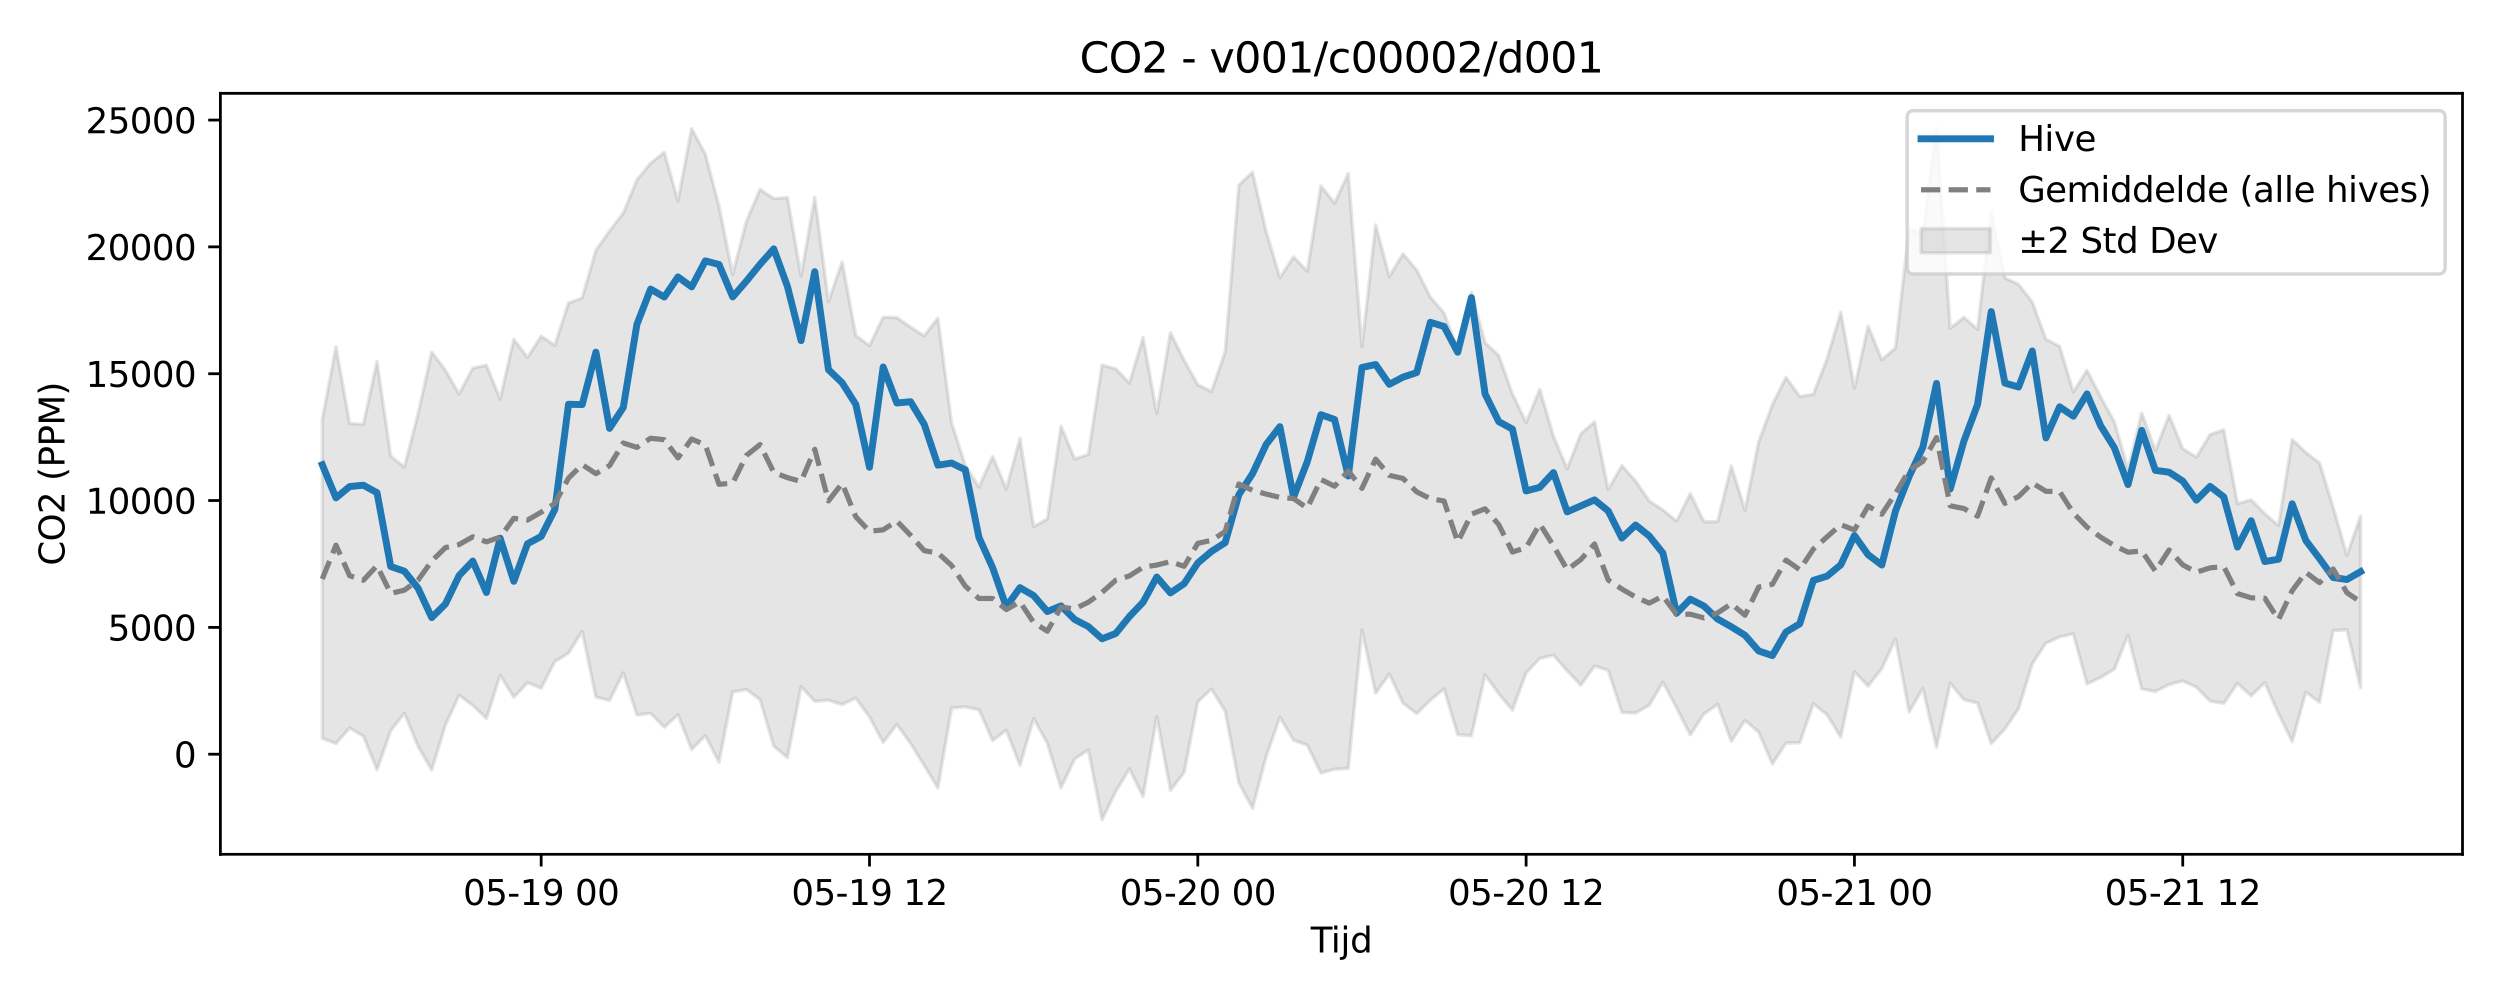 <?xml version="1.0" encoding="utf-8" standalone="no"?>
<!DOCTYPE svg PUBLIC "-//W3C//DTD SVG 1.1//EN"
  "http://www.w3.org/Graphics/SVG/1.1/DTD/svg11.dtd">
<svg xmlns:xlink="http://www.w3.org/1999/xlink" width="720pt" height="288pt" viewBox="0 0 720 288" xmlns="http://www.w3.org/2000/svg" version="1.1">
 <defs>
  <style type="text/css">*{stroke-linejoin: round; stroke-linecap: butt}</style>
 </defs>
 <g id="figure_1">
  <g id="patch_1">
   <path d="M 0 288 
L 720 288 
L 720 0 
L 0 0 
z
" style="fill: #ffffff"/>
  </g>
  <g id="axes_1">
   <g id="patch_2">
    <path d="M 63.47 246.04 
L 709.2 246.04 
L 709.2 26.88 
L 63.47 26.88 
z
" style="fill: #ffffff"/>
   </g>
   <g id="FillBetweenPolyCollection_1">
    <defs>
     <path id="mcea8569e57" d="M 92.821 -167.184 
L 92.821 -75.345 
L 96.761 -73.866 
L 100.701 -78.345 
L 104.641 -76.009 
L 108.58 -66.303 
L 112.52 -77.538 
L 116.46 -82.586 
L 120.4 -73.033 
L 124.34 -66.241 
L 128.279 -79.209 
L 132.219 -87.776 
L 136.159 -84.829 
L 140.099 -81.095 
L 144.039 -93.55 
L 147.978 -87.184 
L 151.918 -91.374 
L 155.858 -89.809 
L 159.798 -97.475 
L 163.737 -99.892 
L 167.677 -106.175 
L 171.617 -87.254 
L 175.557 -86.297 
L 179.497 -94.209 
L 183.436 -82.093 
L 187.376 -82.581 
L 191.316 -78.581 
L 195.256 -82.148 
L 199.195 -72.137 
L 203.135 -76.142 
L 207.075 -68.441 
L 211.015 -88.715 
L 214.955 -89.424 
L 218.894 -86.488 
L 222.834 -73.146 
L 226.774 -69.78 
L 230.714 -90.232 
L 234.653 -86 
L 238.593 -86.339 
L 242.533 -85.08 
L 246.473 -86.954 
L 250.413 -81.518 
L 254.352 -74.172 
L 258.292 -79.349 
L 262.232 -73.909 
L 266.172 -67.546 
L 270.111 -61.051 
L 274.051 -84.072 
L 277.991 -84.425 
L 281.931 -83.593 
L 285.871 -74.73 
L 289.81 -77.698 
L 293.75 -67.581 
L 297.69 -81.087 
L 301.63 -73.909 
L 305.57 -61.094 
L 309.509 -69.449 
L 313.449 -72.015 
L 317.389 -51.922 
L 321.329 -60.007 
L 325.268 -66.601 
L 329.208 -58.593 
L 333.148 -81.572 
L 337.088 -60.356 
L 341.028 -65.531 
L 344.967 -85.868 
L 348.907 -89.541 
L 352.847 -83.178 
L 356.787 -62.541 
L 360.726 -55.208 
L 364.666 -70.129 
L 368.606 -81.447 
L 372.546 -74.806 
L 376.486 -73.417 
L 380.425 -65.348 
L 384.365 -66.472 
L 388.305 -66.68 
L 392.245 -106.562 
L 396.184 -88.341 
L 400.124 -93.891 
L 404.064 -85.511 
L 408.004 -82.473 
L 411.944 -86.34 
L 415.883 -89.598 
L 419.823 -76.428 
L 423.763 -76.089 
L 427.703 -93.656 
L 431.642 -88.179 
L 435.582 -83.486 
L 439.522 -94.196 
L 443.462 -98.364 
L 447.402 -99.318 
L 451.341 -94.811 
L 455.281 -90.655 
L 459.221 -96.177 
L 463.161 -94.948 
L 467.1 -82.833 
L 471.04 -82.635 
L 474.98 -84.902 
L 478.92 -91.534 
L 482.86 -84.144 
L 486.799 -76.373 
L 490.739 -82.382 
L 494.679 -85.145 
L 498.619 -74.478 
L 502.559 -80.532 
L 506.498 -77.148 
L 510.438 -67.971 
L 514.378 -73.996 
L 518.318 -74.087 
L 522.257 -85.327 
L 526.197 -82.117 
L 530.137 -75.716 
L 534.077 -94.561 
L 538.017 -90.396 
L 541.956 -95.426 
L 545.896 -103.976 
L 549.836 -82.947 
L 553.776 -89.729 
L 557.715 -72.811 
L 561.655 -91.271 
L 565.595 -86.48 
L 569.535 -85.539 
L 573.475 -73.82 
L 577.414 -78.064 
L 581.354 -83.926 
L 585.294 -96.824 
L 589.234 -102.758 
L 593.173 -104.578 
L 597.113 -105.465 
L 601.053 -91.041 
L 604.993 -92.908 
L 608.933 -95.242 
L 612.872 -105.082 
L 616.812 -89.593 
L 620.752 -88.852 
L 624.692 -90.853 
L 628.631 -91.895 
L 632.571 -90.087 
L 636.511 -86.063 
L 640.451 -85.452 
L 644.391 -91.189 
L 648.33 -87.582 
L 652.27 -91.37 
L 656.21 -82.476 
L 660.15 -74.389 
L 664.09 -88.661 
L 668.029 -85.725 
L 671.969 -106.383 
L 675.909 -106.594 
L 679.849 -89.928 
L 679.849 -139.327 
L 679.849 -139.327 
L 675.909 -128.029 
L 671.969 -141.852 
L 668.029 -154.665 
L 664.09 -157.651 
L 660.15 -161.412 
L 656.21 -136.651 
L 652.27 -140.023 
L 648.33 -144.064 
L 644.391 -142.917 
L 640.451 -164.194 
L 636.511 -162.847 
L 632.571 -156.348 
L 628.631 -158.743 
L 624.692 -168.38 
L 620.752 -158.223 
L 616.812 -169.051 
L 612.872 -152.83 
L 608.933 -166.508 
L 604.993 -173.663 
L 601.053 -181.344 
L 597.113 -175.07 
L 593.173 -188.27 
L 589.234 -190.257 
L 585.294 -200.997 
L 581.354 -206.087 
L 577.414 -207.968 
L 573.475 -226.905 
L 569.535 -193.142 
L 565.595 -196.616 
L 561.655 -193.403 
L 557.715 -251.158 
L 553.776 -220.485 
L 549.836 -222.19 
L 545.896 -187.751 
L 541.956 -184.381 
L 538.017 -194.09 
L 534.077 -176.171 
L 530.137 -198.084 
L 526.197 -184.673 
L 522.257 -174.437 
L 518.318 -173.773 
L 514.378 -179.361 
L 510.438 -171.44 
L 506.498 -160.708 
L 502.559 -141.087 
L 498.619 -153.766 
L 494.679 -137.804 
L 490.739 -137.699 
L 486.799 -145.844 
L 482.86 -137.918 
L 478.92 -141.122 
L 474.98 -143.702 
L 471.04 -149.465 
L 467.1 -153.881 
L 463.161 -147.001 
L 459.221 -166.499 
L 455.281 -163.046 
L 451.341 -152.999 
L 447.402 -162.313 
L 443.462 -175.866 
L 439.522 -166.333 
L 435.582 -174.541 
L 431.642 -185.61 
L 427.703 -189.29 
L 423.763 -203.765 
L 419.823 -187.356 
L 415.883 -197.812 
L 411.944 -202.427 
L 408.004 -210.209 
L 404.064 -214.903 
L 400.124 -208.321 
L 396.184 -223.208 
L 392.245 -188.123 
L 388.305 -238.031 
L 384.365 -229.453 
L 380.425 -234.466 
L 376.486 -209.884 
L 372.546 -214.028 
L 368.606 -208.036 
L 364.666 -221.268 
L 360.726 -238.397 
L 356.787 -234.667 
L 352.847 -186.665 
L 348.907 -175.232 
L 344.967 -177.168 
L 341.028 -184.267 
L 337.088 -192.148 
L 333.148 -168.948 
L 329.208 -190.741 
L 325.268 -177.665 
L 321.329 -181.794 
L 317.389 -182.842 
L 313.449 -157.124 
L 309.509 -155.814 
L 305.57 -165.223 
L 301.63 -138.535 
L 297.69 -136.335 
L 293.75 -161.749 
L 289.81 -147.17 
L 285.871 -156.538 
L 281.931 -147.678 
L 277.991 -154.018 
L 274.051 -166.227 
L 270.111 -196.412 
L 266.172 -191.265 
L 262.232 -193.789 
L 258.292 -196.531 
L 254.352 -196.645 
L 250.413 -188.458 
L 246.473 -191.358 
L 242.533 -212.551 
L 238.593 -201.131 
L 234.653 -231.193 
L 230.714 -208.488 
L 226.774 -231.092 
L 222.834 -230.78 
L 218.894 -233.457 
L 214.955 -224.229 
L 211.015 -208.994 
L 207.075 -228.601 
L 203.135 -243.563 
L 199.195 -250.978 
L 195.256 -230.111 
L 191.316 -244.143 
L 187.376 -240.997 
L 183.436 -236.192 
L 179.497 -226.629 
L 175.557 -221.498 
L 171.617 -215.916 
L 167.677 -202.193 
L 163.737 -200.746 
L 159.798 -188.539 
L 155.858 -191.169 
L 151.918 -185.066 
L 147.978 -190.288 
L 144.039 -173.07 
L 140.099 -182.808 
L 136.159 -181.971 
L 132.219 -174.551 
L 128.279 -181.365 
L 124.34 -186.612 
L 120.4 -168.808 
L 116.46 -153.467 
L 112.52 -156.665 
L 108.58 -183.861 
L 104.641 -165.764 
L 100.701 -166.046 
L 96.761 -188.116 
L 92.821 -167.184 
z
" style="stroke: #808080; stroke-opacity: 0.2"/>
    </defs>
    <g clip-path="url(#pc717aeda9c)">
     <use xlink:href="#mcea8569e57" x="0" y="288" style="fill: #808080; fill-opacity: 0.2; stroke: #808080; stroke-opacity: 0.2"/>
    </g>
   </g>
   <g id="matplotlib.axis_1">
    <g id="xtick_1">
     <g id="line2d_1">
      <defs>
       <path id="m0a30e9f9b8" d="M 0 0 
L 0 3.5 
" style="stroke: #000000; stroke-width: 0.8"/>
      </defs>
      <g>
       <use xlink:href="#m0a30e9f9b8" x="155.858" y="246.04" style="stroke: #000000; stroke-width: 0.8"/>
      </g>
     </g>
     <g id="text_1">
      <!-- 05-19 00 -->
      <g transform="translate(133.377 260.638) scale(0.1 -0.1)">
       <defs>
        <path id="DejaVuSans-30" d="M 2034 4250 
Q 1547 4250 1301 3770 
Q 1056 3291 1056 2328 
Q 1056 1369 1301 889 
Q 1547 409 2034 409 
Q 2525 409 2770 889 
Q 3016 1369 3016 2328 
Q 3016 3291 2770 3770 
Q 2525 4250 2034 4250 
z
M 2034 4750 
Q 2819 4750 3233 4129 
Q 3647 3509 3647 2328 
Q 3647 1150 3233 529 
Q 2819 -91 2034 -91 
Q 1250 -91 836 529 
Q 422 1150 422 2328 
Q 422 3509 836 4129 
Q 1250 4750 2034 4750 
z
" transform="scale(0.016)"/>
        <path id="DejaVuSans-35" d="M 691 4666 
L 3169 4666 
L 3169 4134 
L 1269 4134 
L 1269 2991 
Q 1406 3038 1543 3061 
Q 1681 3084 1819 3084 
Q 2600 3084 3056 2656 
Q 3513 2228 3513 1497 
Q 3513 744 3044 326 
Q 2575 -91 1722 -91 
Q 1428 -91 1123 -41 
Q 819 9 494 109 
L 494 744 
Q 775 591 1075 516 
Q 1375 441 1709 441 
Q 2250 441 2565 725 
Q 2881 1009 2881 1497 
Q 2881 1984 2565 2268 
Q 2250 2553 1709 2553 
Q 1456 2553 1204 2497 
Q 953 2441 691 2322 
L 691 4666 
z
" transform="scale(0.016)"/>
        <path id="DejaVuSans-2d" d="M 313 2009 
L 1997 2009 
L 1997 1497 
L 313 1497 
L 313 2009 
z
" transform="scale(0.016)"/>
        <path id="DejaVuSans-31" d="M 794 531 
L 1825 531 
L 1825 4091 
L 703 3866 
L 703 4441 
L 1819 4666 
L 2450 4666 
L 2450 531 
L 3481 531 
L 3481 0 
L 794 0 
L 794 531 
z
" transform="scale(0.016)"/>
        <path id="DejaVuSans-39" d="M 703 97 
L 703 672 
Q 941 559 1184 500 
Q 1428 441 1663 441 
Q 2288 441 2617 861 
Q 2947 1281 2994 2138 
Q 2813 1869 2534 1725 
Q 2256 1581 1919 1581 
Q 1219 1581 811 2004 
Q 403 2428 403 3163 
Q 403 3881 828 4315 
Q 1253 4750 1959 4750 
Q 2769 4750 3195 4129 
Q 3622 3509 3622 2328 
Q 3622 1225 3098 567 
Q 2575 -91 1691 -91 
Q 1453 -91 1209 -44 
Q 966 3 703 97 
z
M 1959 2075 
Q 2384 2075 2632 2365 
Q 2881 2656 2881 3163 
Q 2881 3666 2632 3958 
Q 2384 4250 1959 4250 
Q 1534 4250 1286 3958 
Q 1038 3666 1038 3163 
Q 1038 2656 1286 2365 
Q 1534 2075 1959 2075 
z
" transform="scale(0.016)"/>
        <path id="DejaVuSans-20" transform="scale(0.016)"/>
       </defs>
       <use xlink:href="#DejaVuSans-30"/>
       <use xlink:href="#DejaVuSans-35" transform="translate(63.623 0)"/>
       <use xlink:href="#DejaVuSans-2d" transform="translate(127.246 0)"/>
       <use xlink:href="#DejaVuSans-31" transform="translate(163.33 0)"/>
       <use xlink:href="#DejaVuSans-39" transform="translate(226.953 0)"/>
       <use xlink:href="#DejaVuSans-20" transform="translate(290.576 0)"/>
       <use xlink:href="#DejaVuSans-30" transform="translate(322.363 0)"/>
       <use xlink:href="#DejaVuSans-30" transform="translate(385.986 0)"/>
      </g>
     </g>
    </g>
    <g id="xtick_2">
     <g id="line2d_2">
      <g>
       <use xlink:href="#m0a30e9f9b8" x="250.413" y="246.04" style="stroke: #000000; stroke-width: 0.8"/>
      </g>
     </g>
     <g id="text_2">
      <!-- 05-19 12 -->
      <g transform="translate(227.932 260.638) scale(0.1 -0.1)">
       <defs>
        <path id="DejaVuSans-32" d="M 1228 531 
L 3431 531 
L 3431 0 
L 469 0 
L 469 531 
Q 828 903 1448 1529 
Q 2069 2156 2228 2338 
Q 2531 2678 2651 2914 
Q 2772 3150 2772 3378 
Q 2772 3750 2511 3984 
Q 2250 4219 1831 4219 
Q 1534 4219 1204 4116 
Q 875 4013 500 3803 
L 500 4441 
Q 881 4594 1212 4672 
Q 1544 4750 1819 4750 
Q 2544 4750 2975 4387 
Q 3406 4025 3406 3419 
Q 3406 3131 3298 2873 
Q 3191 2616 2906 2266 
Q 2828 2175 2409 1742 
Q 1991 1309 1228 531 
z
" transform="scale(0.016)"/>
       </defs>
       <use xlink:href="#DejaVuSans-30"/>
       <use xlink:href="#DejaVuSans-35" transform="translate(63.623 0)"/>
       <use xlink:href="#DejaVuSans-2d" transform="translate(127.246 0)"/>
       <use xlink:href="#DejaVuSans-31" transform="translate(163.33 0)"/>
       <use xlink:href="#DejaVuSans-39" transform="translate(226.953 0)"/>
       <use xlink:href="#DejaVuSans-20" transform="translate(290.576 0)"/>
       <use xlink:href="#DejaVuSans-31" transform="translate(322.363 0)"/>
       <use xlink:href="#DejaVuSans-32" transform="translate(385.986 0)"/>
      </g>
     </g>
    </g>
    <g id="xtick_3">
     <g id="line2d_3">
      <g>
       <use xlink:href="#m0a30e9f9b8" x="344.967" y="246.04" style="stroke: #000000; stroke-width: 0.8"/>
      </g>
     </g>
     <g id="text_3">
      <!-- 05-20 00 -->
      <g transform="translate(322.487 260.638) scale(0.1 -0.1)">
       <use xlink:href="#DejaVuSans-30"/>
       <use xlink:href="#DejaVuSans-35" transform="translate(63.623 0)"/>
       <use xlink:href="#DejaVuSans-2d" transform="translate(127.246 0)"/>
       <use xlink:href="#DejaVuSans-32" transform="translate(163.33 0)"/>
       <use xlink:href="#DejaVuSans-30" transform="translate(226.953 0)"/>
       <use xlink:href="#DejaVuSans-20" transform="translate(290.576 0)"/>
       <use xlink:href="#DejaVuSans-30" transform="translate(322.363 0)"/>
       <use xlink:href="#DejaVuSans-30" transform="translate(385.986 0)"/>
      </g>
     </g>
    </g>
    <g id="xtick_4">
     <g id="line2d_4">
      <g>
       <use xlink:href="#m0a30e9f9b8" x="439.522" y="246.04" style="stroke: #000000; stroke-width: 0.8"/>
      </g>
     </g>
     <g id="text_4">
      <!-- 05-20 12 -->
      <g transform="translate(417.042 260.638) scale(0.1 -0.1)">
       <use xlink:href="#DejaVuSans-30"/>
       <use xlink:href="#DejaVuSans-35" transform="translate(63.623 0)"/>
       <use xlink:href="#DejaVuSans-2d" transform="translate(127.246 0)"/>
       <use xlink:href="#DejaVuSans-32" transform="translate(163.33 0)"/>
       <use xlink:href="#DejaVuSans-30" transform="translate(226.953 0)"/>
       <use xlink:href="#DejaVuSans-20" transform="translate(290.576 0)"/>
       <use xlink:href="#DejaVuSans-31" transform="translate(322.363 0)"/>
       <use xlink:href="#DejaVuSans-32" transform="translate(385.986 0)"/>
      </g>
     </g>
    </g>
    <g id="xtick_5">
     <g id="line2d_5">
      <g>
       <use xlink:href="#m0a30e9f9b8" x="534.077" y="246.04" style="stroke: #000000; stroke-width: 0.8"/>
      </g>
     </g>
     <g id="text_5">
      <!-- 05-21 00 -->
      <g transform="translate(511.596 260.638) scale(0.1 -0.1)">
       <use xlink:href="#DejaVuSans-30"/>
       <use xlink:href="#DejaVuSans-35" transform="translate(63.623 0)"/>
       <use xlink:href="#DejaVuSans-2d" transform="translate(127.246 0)"/>
       <use xlink:href="#DejaVuSans-32" transform="translate(163.33 0)"/>
       <use xlink:href="#DejaVuSans-31" transform="translate(226.953 0)"/>
       <use xlink:href="#DejaVuSans-20" transform="translate(290.576 0)"/>
       <use xlink:href="#DejaVuSans-30" transform="translate(322.363 0)"/>
       <use xlink:href="#DejaVuSans-30" transform="translate(385.986 0)"/>
      </g>
     </g>
    </g>
    <g id="xtick_6">
     <g id="line2d_6">
      <g>
       <use xlink:href="#m0a30e9f9b8" x="628.631" y="246.04" style="stroke: #000000; stroke-width: 0.8"/>
      </g>
     </g>
     <g id="text_6">
      <!-- 05-21 12 -->
      <g transform="translate(606.151 260.638) scale(0.1 -0.1)">
       <use xlink:href="#DejaVuSans-30"/>
       <use xlink:href="#DejaVuSans-35" transform="translate(63.623 0)"/>
       <use xlink:href="#DejaVuSans-2d" transform="translate(127.246 0)"/>
       <use xlink:href="#DejaVuSans-32" transform="translate(163.33 0)"/>
       <use xlink:href="#DejaVuSans-31" transform="translate(226.953 0)"/>
       <use xlink:href="#DejaVuSans-20" transform="translate(290.576 0)"/>
       <use xlink:href="#DejaVuSans-31" transform="translate(322.363 0)"/>
       <use xlink:href="#DejaVuSans-32" transform="translate(385.986 0)"/>
      </g>
     </g>
    </g>
    <g id="text_7">
     <!-- Tijd -->
     <g transform="translate(377.485 274.317) scale(0.1 -0.1)">
      <defs>
       <path id="DejaVuSans-54" d="M -19 4666 
L 3928 4666 
L 3928 4134 
L 2272 4134 
L 2272 0 
L 1638 0 
L 1638 4134 
L -19 4134 
L -19 4666 
z
" transform="scale(0.016)"/>
       <path id="DejaVuSans-69" d="M 603 3500 
L 1178 3500 
L 1178 0 
L 603 0 
L 603 3500 
z
M 603 4863 
L 1178 4863 
L 1178 4134 
L 603 4134 
L 603 4863 
z
" transform="scale(0.016)"/>
       <path id="DejaVuSans-6a" d="M 603 3500 
L 1178 3500 
L 1178 -63 
Q 1178 -731 923 -1031 
Q 669 -1331 103 -1331 
L -116 -1331 
L -116 -844 
L 38 -844 
Q 366 -844 484 -692 
Q 603 -541 603 -63 
L 603 3500 
z
M 603 4863 
L 1178 4863 
L 1178 4134 
L 603 4134 
L 603 4863 
z
" transform="scale(0.016)"/>
       <path id="DejaVuSans-64" d="M 2906 2969 
L 2906 4863 
L 3481 4863 
L 3481 0 
L 2906 0 
L 2906 525 
Q 2725 213 2448 61 
Q 2172 -91 1784 -91 
Q 1150 -91 751 415 
Q 353 922 353 1747 
Q 353 2572 751 3078 
Q 1150 3584 1784 3584 
Q 2172 3584 2448 3432 
Q 2725 3281 2906 2969 
z
M 947 1747 
Q 947 1113 1208 752 
Q 1469 391 1925 391 
Q 2381 391 2643 752 
Q 2906 1113 2906 1747 
Q 2906 2381 2643 2742 
Q 2381 3103 1925 3103 
Q 1469 3103 1208 2742 
Q 947 2381 947 1747 
z
" transform="scale(0.016)"/>
      </defs>
      <use xlink:href="#DejaVuSans-54"/>
      <use xlink:href="#DejaVuSans-69" transform="translate(57.959 0)"/>
      <use xlink:href="#DejaVuSans-6a" transform="translate(85.742 0)"/>
      <use xlink:href="#DejaVuSans-64" transform="translate(113.525 0)"/>
     </g>
    </g>
   </g>
   <g id="matplotlib.axis_2">
    <g id="ytick_1">
     <g id="line2d_7">
      <defs>
       <path id="mffe0ea3073" d="M 0 0 
L -3.5 0 
" style="stroke: #000000; stroke-width: 0.8"/>
      </defs>
      <g>
       <use xlink:href="#mffe0ea3073" x="63.47" y="217.214" style="stroke: #000000; stroke-width: 0.8"/>
      </g>
     </g>
     <g id="text_8">
      <!-- 0 -->
      <g transform="translate(50.108 221.013) scale(0.1 -0.1)">
       <use xlink:href="#DejaVuSans-30"/>
      </g>
     </g>
    </g>
    <g id="ytick_2">
     <g id="line2d_8">
      <g>
       <use xlink:href="#mffe0ea3073" x="63.47" y="180.685" style="stroke: #000000; stroke-width: 0.8"/>
      </g>
     </g>
     <g id="text_9">
      <!-- 5000 -->
      <g transform="translate(31.02 184.485) scale(0.1 -0.1)">
       <use xlink:href="#DejaVuSans-35"/>
       <use xlink:href="#DejaVuSans-30" transform="translate(63.623 0)"/>
       <use xlink:href="#DejaVuSans-30" transform="translate(127.246 0)"/>
       <use xlink:href="#DejaVuSans-30" transform="translate(190.869 0)"/>
      </g>
     </g>
    </g>
    <g id="ytick_3">
     <g id="line2d_9">
      <g>
       <use xlink:href="#mffe0ea3073" x="63.47" y="144.157" style="stroke: #000000; stroke-width: 0.8"/>
      </g>
     </g>
     <g id="text_10">
      <!-- 10000 -->
      <g transform="translate(24.657 147.956) scale(0.1 -0.1)">
       <use xlink:href="#DejaVuSans-31"/>
       <use xlink:href="#DejaVuSans-30" transform="translate(63.623 0)"/>
       <use xlink:href="#DejaVuSans-30" transform="translate(127.246 0)"/>
       <use xlink:href="#DejaVuSans-30" transform="translate(190.869 0)"/>
       <use xlink:href="#DejaVuSans-30" transform="translate(254.492 0)"/>
      </g>
     </g>
    </g>
    <g id="ytick_4">
     <g id="line2d_10">
      <g>
       <use xlink:href="#mffe0ea3073" x="63.47" y="107.629" style="stroke: #000000; stroke-width: 0.8"/>
      </g>
     </g>
     <g id="text_11">
      <!-- 15000 -->
      <g transform="translate(24.657 111.428) scale(0.1 -0.1)">
       <use xlink:href="#DejaVuSans-31"/>
       <use xlink:href="#DejaVuSans-35" transform="translate(63.623 0)"/>
       <use xlink:href="#DejaVuSans-30" transform="translate(127.246 0)"/>
       <use xlink:href="#DejaVuSans-30" transform="translate(190.869 0)"/>
       <use xlink:href="#DejaVuSans-30" transform="translate(254.492 0)"/>
      </g>
     </g>
    </g>
    <g id="ytick_5">
     <g id="line2d_11">
      <g>
       <use xlink:href="#mffe0ea3073" x="63.47" y="71.101" style="stroke: #000000; stroke-width: 0.8"/>
      </g>
     </g>
     <g id="text_12">
      <!-- 20000 -->
      <g transform="translate(24.657 74.9) scale(0.1 -0.1)">
       <use xlink:href="#DejaVuSans-32"/>
       <use xlink:href="#DejaVuSans-30" transform="translate(63.623 0)"/>
       <use xlink:href="#DejaVuSans-30" transform="translate(127.246 0)"/>
       <use xlink:href="#DejaVuSans-30" transform="translate(190.869 0)"/>
       <use xlink:href="#DejaVuSans-30" transform="translate(254.492 0)"/>
      </g>
     </g>
    </g>
    <g id="ytick_6">
     <g id="line2d_12">
      <g>
       <use xlink:href="#mffe0ea3073" x="63.47" y="34.573" style="stroke: #000000; stroke-width: 0.8"/>
      </g>
     </g>
     <g id="text_13">
      <!-- 25000 -->
      <g transform="translate(24.657 38.372) scale(0.1 -0.1)">
       <use xlink:href="#DejaVuSans-32"/>
       <use xlink:href="#DejaVuSans-35" transform="translate(63.623 0)"/>
       <use xlink:href="#DejaVuSans-30" transform="translate(127.246 0)"/>
       <use xlink:href="#DejaVuSans-30" transform="translate(190.869 0)"/>
       <use xlink:href="#DejaVuSans-30" transform="translate(254.492 0)"/>
      </g>
     </g>
    </g>
    <g id="text_14">
     <!-- CO2 (PPM) -->
     <g transform="translate(18.578 162.903) rotate(-90) scale(0.1 -0.1)">
      <defs>
       <path id="DejaVuSans-43" d="M 4122 4306 
L 4122 3641 
Q 3803 3938 3442 4084 
Q 3081 4231 2675 4231 
Q 1875 4231 1450 3742 
Q 1025 3253 1025 2328 
Q 1025 1406 1450 917 
Q 1875 428 2675 428 
Q 3081 428 3442 575 
Q 3803 722 4122 1019 
L 4122 359 
Q 3791 134 3420 21 
Q 3050 -91 2638 -91 
Q 1578 -91 968 557 
Q 359 1206 359 2328 
Q 359 3453 968 4101 
Q 1578 4750 2638 4750 
Q 3056 4750 3426 4639 
Q 3797 4528 4122 4306 
z
" transform="scale(0.016)"/>
       <path id="DejaVuSans-4f" d="M 2522 4238 
Q 1834 4238 1429 3725 
Q 1025 3213 1025 2328 
Q 1025 1447 1429 934 
Q 1834 422 2522 422 
Q 3209 422 3611 934 
Q 4013 1447 4013 2328 
Q 4013 3213 3611 3725 
Q 3209 4238 2522 4238 
z
M 2522 4750 
Q 3503 4750 4090 4092 
Q 4678 3434 4678 2328 
Q 4678 1225 4090 567 
Q 3503 -91 2522 -91 
Q 1538 -91 948 565 
Q 359 1222 359 2328 
Q 359 3434 948 4092 
Q 1538 4750 2522 4750 
z
" transform="scale(0.016)"/>
       <path id="DejaVuSans-28" d="M 1984 4856 
Q 1566 4138 1362 3434 
Q 1159 2731 1159 2009 
Q 1159 1288 1364 580 
Q 1569 -128 1984 -844 
L 1484 -844 
Q 1016 -109 783 600 
Q 550 1309 550 2009 
Q 550 2706 781 3412 
Q 1013 4119 1484 4856 
L 1984 4856 
z
" transform="scale(0.016)"/>
       <path id="DejaVuSans-50" d="M 1259 4147 
L 1259 2394 
L 2053 2394 
Q 2494 2394 2734 2622 
Q 2975 2850 2975 3272 
Q 2975 3691 2734 3919 
Q 2494 4147 2053 4147 
L 1259 4147 
z
M 628 4666 
L 2053 4666 
Q 2838 4666 3239 4311 
Q 3641 3956 3641 3272 
Q 3641 2581 3239 2228 
Q 2838 1875 2053 1875 
L 1259 1875 
L 1259 0 
L 628 0 
L 628 4666 
z
" transform="scale(0.016)"/>
       <path id="DejaVuSans-4d" d="M 628 4666 
L 1569 4666 
L 2759 1491 
L 3956 4666 
L 4897 4666 
L 4897 0 
L 4281 0 
L 4281 4097 
L 3078 897 
L 2444 897 
L 1241 4097 
L 1241 0 
L 628 0 
L 628 4666 
z
" transform="scale(0.016)"/>
       <path id="DejaVuSans-29" d="M 513 4856 
L 1013 4856 
Q 1481 4119 1714 3412 
Q 1947 2706 1947 2009 
Q 1947 1309 1714 600 
Q 1481 -109 1013 -844 
L 513 -844 
Q 928 -128 1133 580 
Q 1338 1288 1338 2009 
Q 1338 2731 1133 3434 
Q 928 4138 513 4856 
z
" transform="scale(0.016)"/>
      </defs>
      <use xlink:href="#DejaVuSans-43"/>
      <use xlink:href="#DejaVuSans-4f" transform="translate(69.824 0)"/>
      <use xlink:href="#DejaVuSans-32" transform="translate(148.535 0)"/>
      <use xlink:href="#DejaVuSans-20" transform="translate(212.158 0)"/>
      <use xlink:href="#DejaVuSans-28" transform="translate(243.945 0)"/>
      <use xlink:href="#DejaVuSans-50" transform="translate(282.959 0)"/>
      <use xlink:href="#DejaVuSans-50" transform="translate(343.262 0)"/>
      <use xlink:href="#DejaVuSans-4d" transform="translate(403.564 0)"/>
      <use xlink:href="#DejaVuSans-29" transform="translate(489.844 0)"/>
     </g>
    </g>
   </g>
   <g id="line2d_13">
    <path d="M 92.821 133.864 
L 96.761 143.38 
L 100.701 140.129 
L 104.641 139.742 
L 108.58 141.888 
L 112.52 163.149 
L 116.46 164.508 
L 120.4 169.398 
L 124.34 177.861 
L 128.279 173.962 
L 132.219 165.76 
L 136.159 161.593 
L 140.099 170.635 
L 144.039 155.016 
L 147.978 167.409 
L 151.918 156.596 
L 155.858 154.492 
L 159.798 146.714 
L 163.737 116.43 
L 167.677 116.522 
L 171.617 101.436 
L 175.557 123.363 
L 179.497 117.367 
L 183.436 93.398 
L 187.376 83.257 
L 191.316 85.54 
L 195.256 79.758 
L 199.195 82.629 
L 203.135 75.133 
L 207.075 76.178 
L 211.015 85.515 
L 214.955 80.967 
L 218.894 76.12 
L 222.834 71.678 
L 226.774 82.468 
L 230.714 98.102 
L 234.653 78.253 
L 238.593 106.453 
L 242.533 110.24 
L 246.473 116.48 
L 250.413 134.572 
L 254.352 105.703 
L 258.292 116.063 
L 262.232 115.692 
L 266.172 122.209 
L 270.111 133.971 
L 274.051 133.355 
L 277.991 135.285 
L 281.931 154.754 
L 285.871 163.47 
L 289.81 174.758 
L 293.75 169.245 
L 297.69 171.535 
L 301.63 176.119 
L 305.57 174.498 
L 309.509 178.406 
L 313.449 180.464 
L 317.389 183.963 
L 321.329 182.446 
L 325.268 177.571 
L 329.208 173.436 
L 333.148 166.184 
L 337.088 170.755 
L 341.028 168.1 
L 344.967 162.134 
L 348.907 158.803 
L 352.847 156.282 
L 356.787 142.472 
L 360.726 136.423 
L 364.666 127.983 
L 368.606 122.888 
L 372.546 143.164 
L 376.486 132.984 
L 380.425 119.425 
L 384.365 120.821 
L 388.305 137.1 
L 392.245 105.825 
L 396.184 104.979 
L 400.124 110.686 
L 404.064 108.615 
L 408.004 107.3 
L 411.944 92.818 
L 415.883 94.026 
L 419.823 101.441 
L 423.763 85.719 
L 427.703 113.449 
L 431.642 121.422 
L 435.582 123.587 
L 439.522 141.391 
L 443.462 140.355 
L 447.402 136.109 
L 451.341 147.418 
L 459.221 143.964 
L 463.161 147.148 
L 467.1 154.965 
L 471.04 151.207 
L 474.98 154.353 
L 478.92 159.309 
L 482.86 176.602 
L 486.799 172.559 
L 490.739 174.544 
L 494.679 178.289 
L 498.619 180.517 
L 502.559 182.955 
L 506.498 187.48 
L 510.438 188.807 
L 514.378 182.013 
L 518.318 179.665 
L 522.257 167.148 
L 526.197 165.926 
L 530.137 162.679 
L 534.077 154.229 
L 538.017 159.76 
L 541.956 162.726 
L 545.896 147.182 
L 549.836 137.197 
L 553.776 128.815 
L 557.715 110.423 
L 561.655 140.831 
L 565.595 127.088 
L 569.535 116.498 
L 573.475 89.737 
L 577.414 110.335 
L 581.354 111.462 
L 585.294 101.081 
L 589.234 126.105 
L 593.173 117.173 
L 597.113 119.859 
L 601.053 113.452 
L 604.993 122.627 
L 608.933 128.947 
L 612.872 139.555 
L 616.812 123.935 
L 620.752 135.466 
L 624.692 135.992 
L 628.631 138.537 
L 632.571 144.04 
L 636.511 140.076 
L 640.451 143.125 
L 644.391 157.561 
L 648.33 149.97 
L 652.27 161.731 
L 656.21 161.055 
L 660.15 145.097 
L 664.09 155.676 
L 668.029 160.882 
L 671.969 166.323 
L 675.909 166.9 
L 679.849 164.64 
L 679.849 164.64 
" clip-path="url(#pc717aeda9c)" style="fill: none; stroke: #1f77b4; stroke-width: 2; stroke-linecap: square"/>
   </g>
   <g id="line2d_14">
    <path d="M 92.821 166.735 
L 96.761 157.009 
L 100.701 165.804 
L 104.641 167.113 
L 108.58 162.918 
L 112.52 170.898 
L 116.46 169.974 
L 120.4 167.08 
L 124.34 161.574 
L 128.279 157.713 
L 132.219 156.837 
L 136.159 154.6 
L 140.099 156.048 
L 144.039 154.69 
L 147.978 149.264 
L 151.918 149.78 
L 155.858 147.511 
L 159.798 144.993 
L 163.737 137.681 
L 167.677 133.816 
L 171.617 136.415 
L 175.557 134.103 
L 179.497 127.581 
L 183.436 128.858 
L 187.376 126.211 
L 191.316 126.638 
L 195.256 131.871 
L 199.195 126.443 
L 203.135 128.148 
L 207.075 139.479 
L 211.015 139.146 
L 214.955 131.173 
L 218.894 128.027 
L 222.834 136.037 
L 226.774 137.564 
L 230.714 138.64 
L 234.653 129.403 
L 238.593 144.265 
L 242.533 139.185 
L 246.473 148.844 
L 250.413 153.012 
L 254.352 152.592 
L 258.292 150.06 
L 262.232 154.151 
L 266.172 158.594 
L 270.111 159.269 
L 274.051 162.85 
L 277.991 168.779 
L 281.931 172.364 
L 285.871 172.366 
L 289.81 175.566 
L 293.75 173.335 
L 297.69 179.289 
L 301.63 181.778 
L 305.57 174.842 
L 309.509 175.369 
L 313.449 173.43 
L 317.389 170.618 
L 321.329 167.099 
L 325.268 165.867 
L 329.208 163.333 
L 333.148 162.74 
L 337.088 161.748 
L 341.028 163.101 
L 344.967 156.482 
L 348.907 155.613 
L 352.847 153.078 
L 356.787 139.396 
L 360.726 141.197 
L 364.666 142.301 
L 368.606 143.259 
L 372.546 143.583 
L 376.486 146.35 
L 380.425 138.093 
L 384.365 140.038 
L 388.305 135.645 
L 392.245 140.657 
L 396.184 132.225 
L 400.124 136.894 
L 404.064 137.793 
L 408.004 141.659 
L 411.944 143.617 
L 415.883 144.295 
L 419.823 156.108 
L 423.763 148.073 
L 427.703 146.527 
L 431.642 151.106 
L 435.582 158.986 
L 439.522 157.736 
L 443.462 150.885 
L 447.402 157.184 
L 451.341 164.095 
L 455.281 161.15 
L 459.221 156.662 
L 463.161 167.026 
L 467.1 169.643 
L 471.04 171.95 
L 474.98 173.698 
L 478.92 171.672 
L 482.86 176.969 
L 486.799 176.892 
L 490.739 177.959 
L 494.679 176.525 
L 498.619 173.878 
L 502.559 177.191 
L 506.498 169.072 
L 510.438 168.294 
L 514.378 161.321 
L 518.318 164.07 
L 522.257 158.118 
L 530.137 151.1 
L 534.077 152.634 
L 538.017 145.757 
L 541.956 148.097 
L 545.896 142.136 
L 549.836 135.431 
L 553.776 132.893 
L 557.715 126.015 
L 561.655 145.663 
L 565.595 146.452 
L 569.535 148.66 
L 573.475 137.637 
L 577.414 144.984 
L 581.354 142.993 
L 585.294 139.089 
L 589.234 141.492 
L 593.173 141.576 
L 597.113 147.733 
L 601.053 151.808 
L 604.993 154.714 
L 608.933 157.125 
L 612.872 159.044 
L 616.812 158.678 
L 620.752 164.463 
L 624.692 158.383 
L 628.631 162.681 
L 632.571 164.783 
L 636.511 163.545 
L 640.451 163.177 
L 644.391 170.947 
L 648.33 172.177 
L 652.27 172.304 
L 656.21 178.437 
L 660.15 170.1 
L 664.09 164.844 
L 668.029 167.805 
L 671.969 163.883 
L 675.909 170.689 
L 679.849 173.372 
L 679.849 173.372 
" clip-path="url(#pc717aeda9c)" style="fill: none; stroke-dasharray: 5.55,2.4; stroke-dashoffset: 0; stroke: #808080; stroke-width: 1.5"/>
   </g>
   <g id="patch_3">
    <path d="M 63.47 246.04 
L 63.47 26.88 
" style="fill: none; stroke: #000000; stroke-width: 0.8; stroke-linejoin: miter; stroke-linecap: square"/>
   </g>
   <g id="patch_4">
    <path d="M 709.2 246.04 
L 709.2 26.88 
" style="fill: none; stroke: #000000; stroke-width: 0.8; stroke-linejoin: miter; stroke-linecap: square"/>
   </g>
   <g id="patch_5">
    <path d="M 63.47 246.04 
L 709.2 246.04 
" style="fill: none; stroke: #000000; stroke-width: 0.8; stroke-linejoin: miter; stroke-linecap: square"/>
   </g>
   <g id="patch_6">
    <path d="M 63.47 26.88 
L 709.2 26.88 
" style="fill: none; stroke: #000000; stroke-width: 0.8; stroke-linejoin: miter; stroke-linecap: square"/>
   </g>
   <g id="text_15">
    <!-- CO2 - v001/c00002/d001 -->
    <g transform="translate(310.932 20.88) scale(0.12 -0.12)">
     <defs>
      <path id="DejaVuSans-76" d="M 191 3500 
L 800 3500 
L 1894 563 
L 2988 3500 
L 3597 3500 
L 2284 0 
L 1503 0 
L 191 3500 
z
" transform="scale(0.016)"/>
      <path id="DejaVuSans-2f" d="M 1625 4666 
L 2156 4666 
L 531 -594 
L 0 -594 
L 1625 4666 
z
" transform="scale(0.016)"/>
      <path id="DejaVuSans-63" d="M 3122 3366 
L 3122 2828 
Q 2878 2963 2633 3030 
Q 2388 3097 2138 3097 
Q 1578 3097 1268 2742 
Q 959 2388 959 1747 
Q 959 1106 1268 751 
Q 1578 397 2138 397 
Q 2388 397 2633 464 
Q 2878 531 3122 666 
L 3122 134 
Q 2881 22 2623 -34 
Q 2366 -91 2075 -91 
Q 1284 -91 818 406 
Q 353 903 353 1747 
Q 353 2603 823 3093 
Q 1294 3584 2113 3584 
Q 2378 3584 2631 3529 
Q 2884 3475 3122 3366 
z
" transform="scale(0.016)"/>
     </defs>
     <use xlink:href="#DejaVuSans-43"/>
     <use xlink:href="#DejaVuSans-4f" transform="translate(69.824 0)"/>
     <use xlink:href="#DejaVuSans-32" transform="translate(148.535 0)"/>
     <use xlink:href="#DejaVuSans-20" transform="translate(212.158 0)"/>
     <use xlink:href="#DejaVuSans-2d" transform="translate(243.945 0)"/>
     <use xlink:href="#DejaVuSans-20" transform="translate(280.029 0)"/>
     <use xlink:href="#DejaVuSans-76" transform="translate(311.816 0)"/>
     <use xlink:href="#DejaVuSans-30" transform="translate(370.996 0)"/>
     <use xlink:href="#DejaVuSans-30" transform="translate(434.619 0)"/>
     <use xlink:href="#DejaVuSans-31" transform="translate(498.242 0)"/>
     <use xlink:href="#DejaVuSans-2f" transform="translate(561.865 0)"/>
     <use xlink:href="#DejaVuSans-63" transform="translate(595.557 0)"/>
     <use xlink:href="#DejaVuSans-30" transform="translate(650.537 0)"/>
     <use xlink:href="#DejaVuSans-30" transform="translate(714.16 0)"/>
     <use xlink:href="#DejaVuSans-30" transform="translate(777.783 0)"/>
     <use xlink:href="#DejaVuSans-30" transform="translate(841.406 0)"/>
     <use xlink:href="#DejaVuSans-32" transform="translate(905.029 0)"/>
     <use xlink:href="#DejaVuSans-2f" transform="translate(968.652 0)"/>
     <use xlink:href="#DejaVuSans-64" transform="translate(1002.344 0)"/>
     <use xlink:href="#DejaVuSans-30" transform="translate(1065.82 0)"/>
     <use xlink:href="#DejaVuSans-30" transform="translate(1129.443 0)"/>
     <use xlink:href="#DejaVuSans-31" transform="translate(1193.066 0)"/>
    </g>
   </g>
   <g id="legend_1">
    <g id="patch_7">
     <path d="M 551.256 78.914 
L 702.2 78.914 
Q 704.2 78.914 704.2 76.914 
L 704.2 33.88 
Q 704.2 31.88 702.2 31.88 
L 551.256 31.88 
Q 549.256 31.88 549.256 33.88 
L 549.256 76.914 
Q 549.256 78.914 551.256 78.914 
z
" style="fill: #ffffff; opacity: 0.8; stroke: #cccccc; stroke-linejoin: miter"/>
    </g>
    <g id="line2d_15">
     <path d="M 553.256 39.978 
L 563.256 39.978 
L 573.256 39.978 
" style="fill: none; stroke: #1f77b4; stroke-width: 2; stroke-linecap: square"/>
    </g>
    <g id="text_16">
     <!-- Hive -->
     <g transform="translate(581.256 43.478) scale(0.1 -0.1)">
      <defs>
       <path id="DejaVuSans-48" d="M 628 4666 
L 1259 4666 
L 1259 2753 
L 3553 2753 
L 3553 4666 
L 4184 4666 
L 4184 0 
L 3553 0 
L 3553 2222 
L 1259 2222 
L 1259 0 
L 628 0 
L 628 4666 
z
" transform="scale(0.016)"/>
       <path id="DejaVuSans-65" d="M 3597 1894 
L 3597 1613 
L 953 1613 
Q 991 1019 1311 708 
Q 1631 397 2203 397 
Q 2534 397 2845 478 
Q 3156 559 3463 722 
L 3463 178 
Q 3153 47 2828 -22 
Q 2503 -91 2169 -91 
Q 1331 -91 842 396 
Q 353 884 353 1716 
Q 353 2575 817 3079 
Q 1281 3584 2069 3584 
Q 2775 3584 3186 3129 
Q 3597 2675 3597 1894 
z
M 3022 2063 
Q 3016 2534 2758 2815 
Q 2500 3097 2075 3097 
Q 1594 3097 1305 2825 
Q 1016 2553 972 2059 
L 3022 2063 
z
" transform="scale(0.016)"/>
      </defs>
      <use xlink:href="#DejaVuSans-48"/>
      <use xlink:href="#DejaVuSans-69" transform="translate(75.195 0)"/>
      <use xlink:href="#DejaVuSans-76" transform="translate(102.979 0)"/>
      <use xlink:href="#DejaVuSans-65" transform="translate(162.158 0)"/>
     </g>
    </g>
    <g id="line2d_16">
     <path d="M 553.256 54.657 
L 563.256 54.657 
L 573.256 54.657 
" style="fill: none; stroke-dasharray: 5.55,2.4; stroke-dashoffset: 0; stroke: #808080; stroke-width: 1.5"/>
    </g>
    <g id="text_17">
     <!-- Gemiddelde (alle hives) -->
     <g transform="translate(581.256 58.157) scale(0.1 -0.1)">
      <defs>
       <path id="DejaVuSans-47" d="M 3809 666 
L 3809 1919 
L 2778 1919 
L 2778 2438 
L 4434 2438 
L 4434 434 
Q 4069 175 3628 42 
Q 3188 -91 2688 -91 
Q 1594 -91 976 548 
Q 359 1188 359 2328 
Q 359 3472 976 4111 
Q 1594 4750 2688 4750 
Q 3144 4750 3555 4637 
Q 3966 4525 4313 4306 
L 4313 3634 
Q 3963 3931 3569 4081 
Q 3175 4231 2741 4231 
Q 1884 4231 1454 3753 
Q 1025 3275 1025 2328 
Q 1025 1384 1454 906 
Q 1884 428 2741 428 
Q 3075 428 3337 486 
Q 3600 544 3809 666 
z
" transform="scale(0.016)"/>
       <path id="DejaVuSans-6d" d="M 3328 2828 
Q 3544 3216 3844 3400 
Q 4144 3584 4550 3584 
Q 5097 3584 5394 3201 
Q 5691 2819 5691 2113 
L 5691 0 
L 5113 0 
L 5113 2094 
Q 5113 2597 4934 2840 
Q 4756 3084 4391 3084 
Q 3944 3084 3684 2787 
Q 3425 2491 3425 1978 
L 3425 0 
L 2847 0 
L 2847 2094 
Q 2847 2600 2669 2842 
Q 2491 3084 2119 3084 
Q 1678 3084 1418 2786 
Q 1159 2488 1159 1978 
L 1159 0 
L 581 0 
L 581 3500 
L 1159 3500 
L 1159 2956 
Q 1356 3278 1631 3431 
Q 1906 3584 2284 3584 
Q 2666 3584 2933 3390 
Q 3200 3197 3328 2828 
z
" transform="scale(0.016)"/>
       <path id="DejaVuSans-6c" d="M 603 4863 
L 1178 4863 
L 1178 0 
L 603 0 
L 603 4863 
z
" transform="scale(0.016)"/>
       <path id="DejaVuSans-61" d="M 2194 1759 
Q 1497 1759 1228 1600 
Q 959 1441 959 1056 
Q 959 750 1161 570 
Q 1363 391 1709 391 
Q 2188 391 2477 730 
Q 2766 1069 2766 1631 
L 2766 1759 
L 2194 1759 
z
M 3341 1997 
L 3341 0 
L 2766 0 
L 2766 531 
Q 2569 213 2275 61 
Q 1981 -91 1556 -91 
Q 1019 -91 701 211 
Q 384 513 384 1019 
Q 384 1609 779 1909 
Q 1175 2209 1959 2209 
L 2766 2209 
L 2766 2266 
Q 2766 2663 2505 2880 
Q 2244 3097 1772 3097 
Q 1472 3097 1187 3025 
Q 903 2953 641 2809 
L 641 3341 
Q 956 3463 1253 3523 
Q 1550 3584 1831 3584 
Q 2591 3584 2966 3190 
Q 3341 2797 3341 1997 
z
" transform="scale(0.016)"/>
       <path id="DejaVuSans-68" d="M 3513 2113 
L 3513 0 
L 2938 0 
L 2938 2094 
Q 2938 2591 2744 2837 
Q 2550 3084 2163 3084 
Q 1697 3084 1428 2787 
Q 1159 2491 1159 1978 
L 1159 0 
L 581 0 
L 581 4863 
L 1159 4863 
L 1159 2956 
Q 1366 3272 1645 3428 
Q 1925 3584 2291 3584 
Q 2894 3584 3203 3211 
Q 3513 2838 3513 2113 
z
" transform="scale(0.016)"/>
       <path id="DejaVuSans-73" d="M 2834 3397 
L 2834 2853 
Q 2591 2978 2328 3040 
Q 2066 3103 1784 3103 
Q 1356 3103 1142 2972 
Q 928 2841 928 2578 
Q 928 2378 1081 2264 
Q 1234 2150 1697 2047 
L 1894 2003 
Q 2506 1872 2764 1633 
Q 3022 1394 3022 966 
Q 3022 478 2636 193 
Q 2250 -91 1575 -91 
Q 1294 -91 989 -36 
Q 684 19 347 128 
L 347 722 
Q 666 556 975 473 
Q 1284 391 1588 391 
Q 1994 391 2212 530 
Q 2431 669 2431 922 
Q 2431 1156 2273 1281 
Q 2116 1406 1581 1522 
L 1381 1569 
Q 847 1681 609 1914 
Q 372 2147 372 2553 
Q 372 3047 722 3315 
Q 1072 3584 1716 3584 
Q 2034 3584 2315 3537 
Q 2597 3491 2834 3397 
z
" transform="scale(0.016)"/>
      </defs>
      <use xlink:href="#DejaVuSans-47"/>
      <use xlink:href="#DejaVuSans-65" transform="translate(77.49 0)"/>
      <use xlink:href="#DejaVuSans-6d" transform="translate(139.014 0)"/>
      <use xlink:href="#DejaVuSans-69" transform="translate(236.426 0)"/>
      <use xlink:href="#DejaVuSans-64" transform="translate(264.209 0)"/>
      <use xlink:href="#DejaVuSans-64" transform="translate(327.686 0)"/>
      <use xlink:href="#DejaVuSans-65" transform="translate(391.162 0)"/>
      <use xlink:href="#DejaVuSans-6c" transform="translate(452.686 0)"/>
      <use xlink:href="#DejaVuSans-64" transform="translate(480.469 0)"/>
      <use xlink:href="#DejaVuSans-65" transform="translate(543.945 0)"/>
      <use xlink:href="#DejaVuSans-20" transform="translate(605.469 0)"/>
      <use xlink:href="#DejaVuSans-28" transform="translate(637.256 0)"/>
      <use xlink:href="#DejaVuSans-61" transform="translate(676.27 0)"/>
      <use xlink:href="#DejaVuSans-6c" transform="translate(737.549 0)"/>
      <use xlink:href="#DejaVuSans-6c" transform="translate(765.332 0)"/>
      <use xlink:href="#DejaVuSans-65" transform="translate(793.115 0)"/>
      <use xlink:href="#DejaVuSans-20" transform="translate(854.639 0)"/>
      <use xlink:href="#DejaVuSans-68" transform="translate(886.426 0)"/>
      <use xlink:href="#DejaVuSans-69" transform="translate(949.805 0)"/>
      <use xlink:href="#DejaVuSans-76" transform="translate(977.588 0)"/>
      <use xlink:href="#DejaVuSans-65" transform="translate(1036.768 0)"/>
      <use xlink:href="#DejaVuSans-73" transform="translate(1098.291 0)"/>
      <use xlink:href="#DejaVuSans-29" transform="translate(1150.391 0)"/>
     </g>
    </g>
    <g id="patch_8">
     <path d="M 553.256 72.835 
L 573.256 72.835 
L 573.256 65.835 
L 553.256 65.835 
z
" style="fill: #808080; fill-opacity: 0.2; stroke: #808080; stroke-opacity: 0.2; stroke-linejoin: miter"/>
    </g>
    <g id="text_18">
     <!-- ±2 Std Dev -->
     <g transform="translate(581.256 72.835) scale(0.1 -0.1)">
      <defs>
       <path id="DejaVuSans-b1" d="M 2944 4013 
L 2944 2803 
L 4684 2803 
L 4684 2272 
L 2944 2272 
L 2944 1063 
L 2419 1063 
L 2419 2272 
L 678 2272 
L 678 2803 
L 2419 2803 
L 2419 4013 
L 2944 4013 
z
M 678 531 
L 4684 531 
L 4684 0 
L 678 0 
L 678 531 
z
" transform="scale(0.016)"/>
       <path id="DejaVuSans-53" d="M 3425 4513 
L 3425 3897 
Q 3066 4069 2747 4153 
Q 2428 4238 2131 4238 
Q 1616 4238 1336 4038 
Q 1056 3838 1056 3469 
Q 1056 3159 1242 3001 
Q 1428 2844 1947 2747 
L 2328 2669 
Q 3034 2534 3370 2195 
Q 3706 1856 3706 1288 
Q 3706 609 3251 259 
Q 2797 -91 1919 -91 
Q 1588 -91 1214 -16 
Q 841 59 441 206 
L 441 856 
Q 825 641 1194 531 
Q 1563 422 1919 422 
Q 2459 422 2753 634 
Q 3047 847 3047 1241 
Q 3047 1584 2836 1778 
Q 2625 1972 2144 2069 
L 1759 2144 
Q 1053 2284 737 2584 
Q 422 2884 422 3419 
Q 422 4038 858 4394 
Q 1294 4750 2059 4750 
Q 2388 4750 2728 4690 
Q 3069 4631 3425 4513 
z
" transform="scale(0.016)"/>
       <path id="DejaVuSans-74" d="M 1172 4494 
L 1172 3500 
L 2356 3500 
L 2356 3053 
L 1172 3053 
L 1172 1153 
Q 1172 725 1289 603 
Q 1406 481 1766 481 
L 2356 481 
L 2356 0 
L 1766 0 
Q 1100 0 847 248 
Q 594 497 594 1153 
L 594 3053 
L 172 3053 
L 172 3500 
L 594 3500 
L 594 4494 
L 1172 4494 
z
" transform="scale(0.016)"/>
       <path id="DejaVuSans-44" d="M 1259 4147 
L 1259 519 
L 2022 519 
Q 2988 519 3436 956 
Q 3884 1394 3884 2338 
Q 3884 3275 3436 3711 
Q 2988 4147 2022 4147 
L 1259 4147 
z
M 628 4666 
L 1925 4666 
Q 3281 4666 3915 4102 
Q 4550 3538 4550 2338 
Q 4550 1131 3912 565 
Q 3275 0 1925 0 
L 628 0 
L 628 4666 
z
" transform="scale(0.016)"/>
      </defs>
      <use xlink:href="#DejaVuSans-b1"/>
      <use xlink:href="#DejaVuSans-32" transform="translate(83.789 0)"/>
      <use xlink:href="#DejaVuSans-20" transform="translate(147.412 0)"/>
      <use xlink:href="#DejaVuSans-53" transform="translate(179.199 0)"/>
      <use xlink:href="#DejaVuSans-74" transform="translate(242.676 0)"/>
      <use xlink:href="#DejaVuSans-64" transform="translate(281.885 0)"/>
      <use xlink:href="#DejaVuSans-20" transform="translate(345.361 0)"/>
      <use xlink:href="#DejaVuSans-44" transform="translate(377.148 0)"/>
      <use xlink:href="#DejaVuSans-65" transform="translate(454.15 0)"/>
      <use xlink:href="#DejaVuSans-76" transform="translate(515.674 0)"/>
     </g>
    </g>
   </g>
  </g>
 </g>
 <defs>
  <clipPath id="pc717aeda9c">
   <rect x="63.47" y="26.88" width="645.73" height="219.16"/>
  </clipPath>
 </defs>
</svg>
